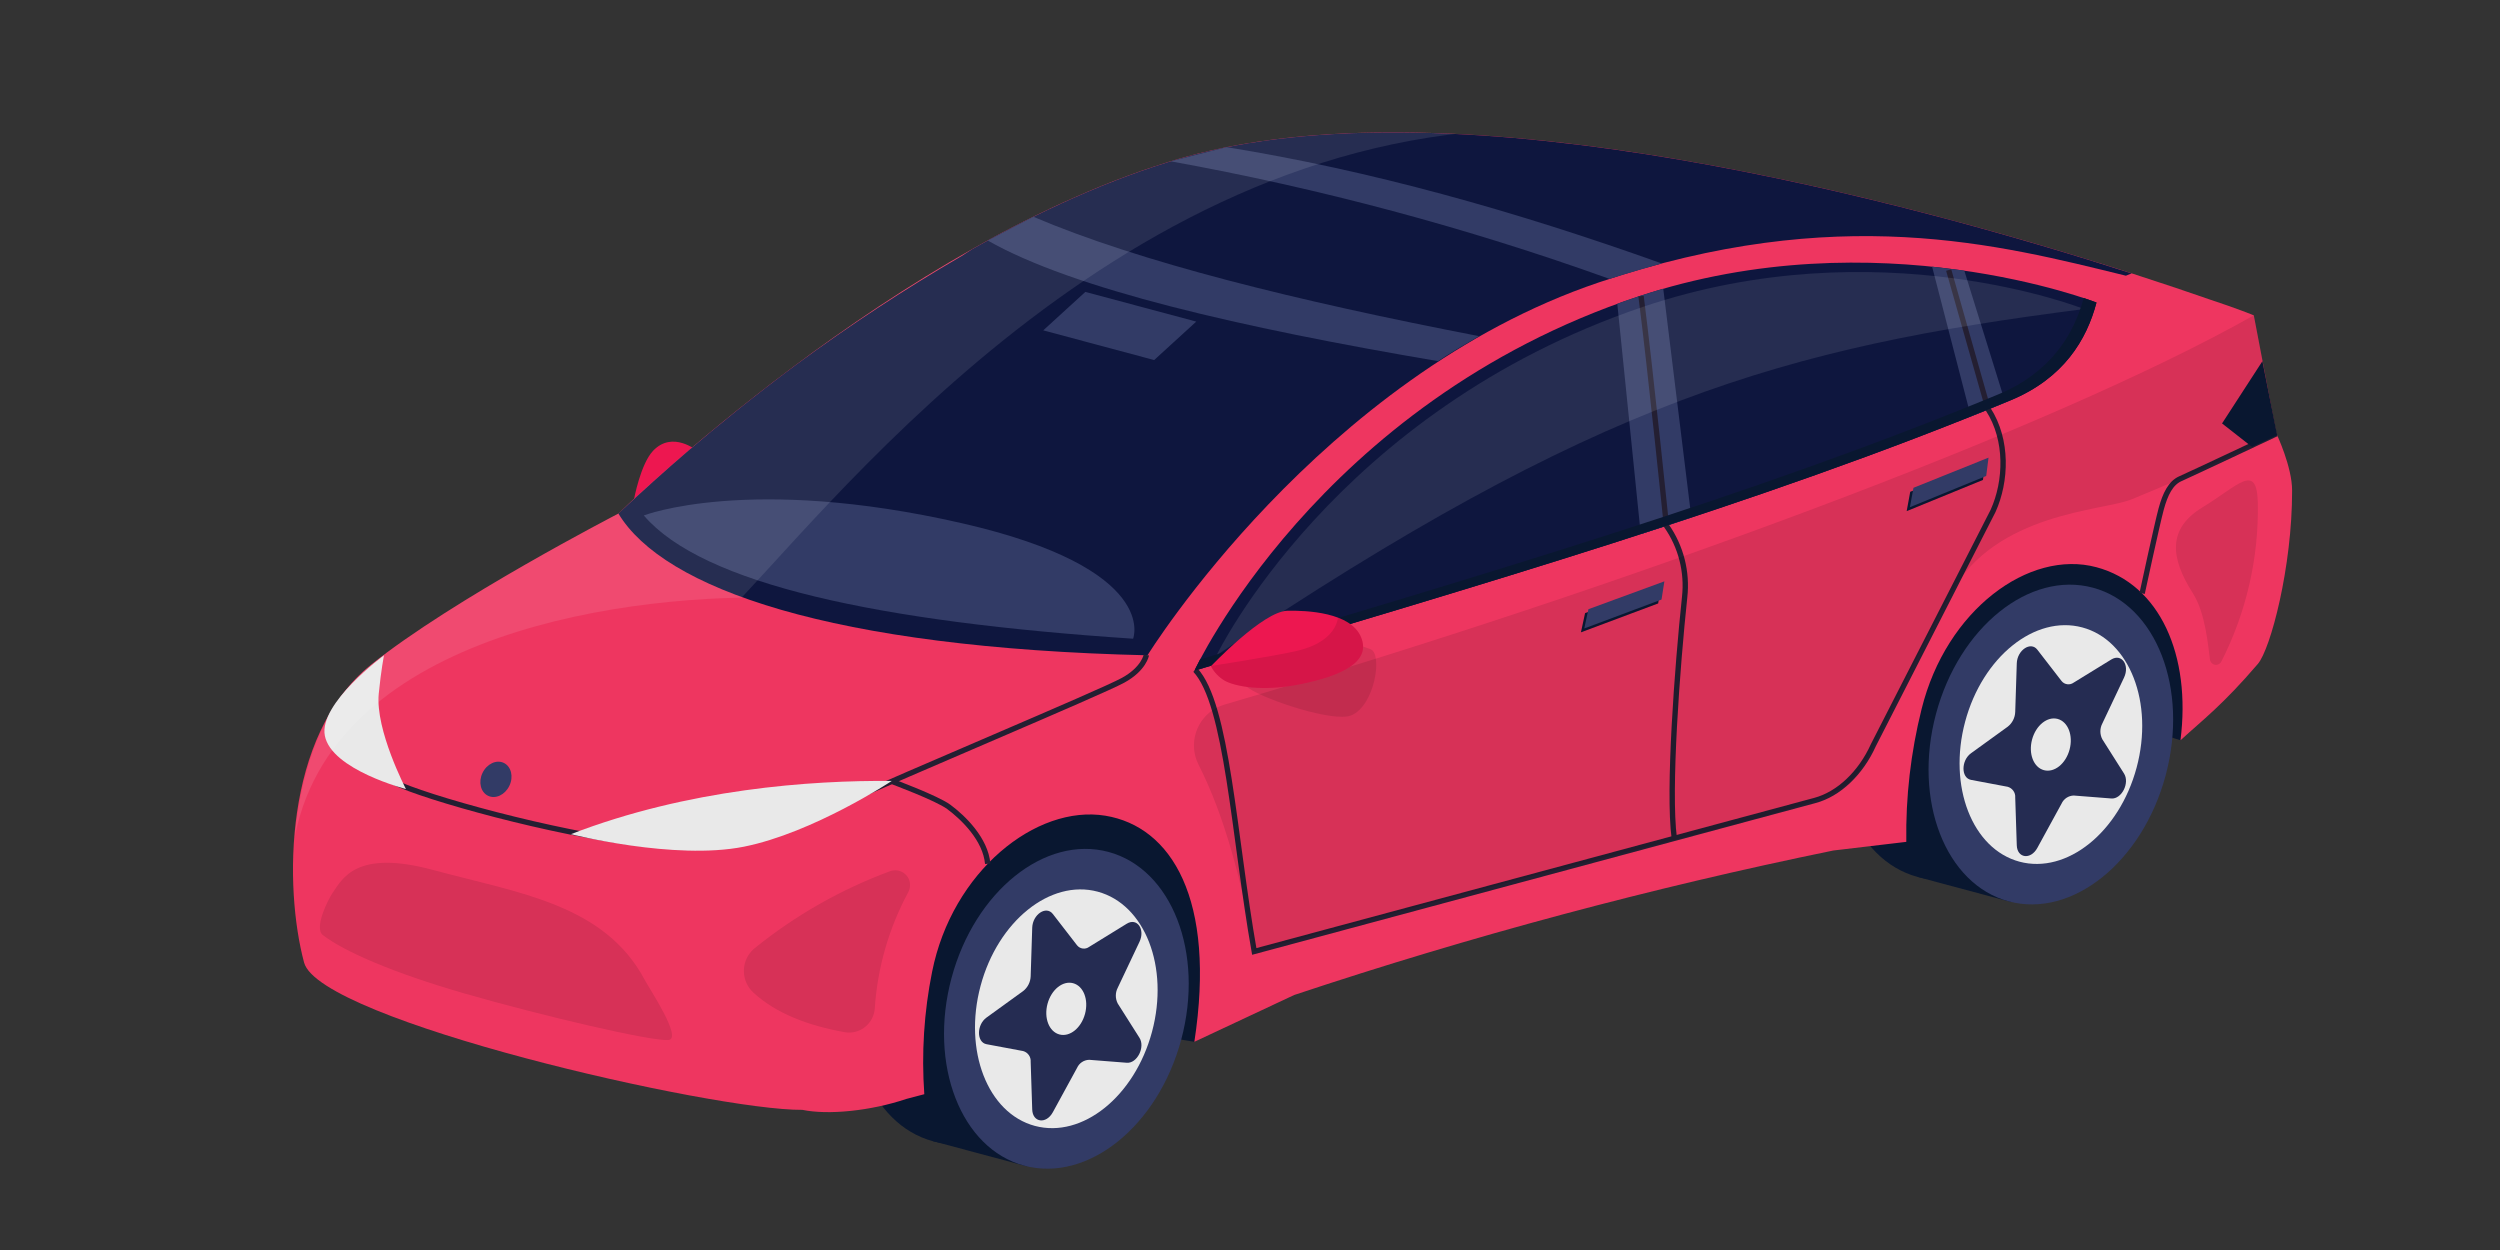 <?xml version="1.0" encoding="utf-8"?>
<!-- Generator: Adobe Illustrator 26.5.0, SVG Export Plug-In . SVG Version: 6.00 Build 0)  -->
<svg version="1.1" id="Layer_1" xmlns="http://www.w3.org/2000/svg" xmlns:xlink="http://www.w3.org/1999/xlink" x="0px" y="0px"
	 viewBox="0 0 500 250" style="enable-background:new 0 0 500 250;" xml:space="preserve">
<rect x="0" y="0" width="500" height="250" fill="#333333" stroke="none"/>
<style type="text/css">
	.st0{fill:#ED1750;}
	.st1{fill:#091730;}
	.st2{fill:#EE3660;}
	.st3{fill:#0E163E;}
	.st4{fill:#323B66;}
	.st5{fill:#E9E9E9;}
	.st6{fill:#252C52;}
	.st7{fill:#6B6875;}
	.st8{fill:none;stroke:#241F32;stroke-width:1.071;}
	.st9{opacity:0.1;fill:#010101;enable-background:new    ;}
	.st10{clip-path:url(#SVGID_00000031176983205882269950000016370371684769849477_);}
	.st11{opacity:0.1;fill:#FFFFFF;enable-background:new    ;}
	.st12{clip-path:url(#SVGID_00000166665280179001585180000012913859520027283116_);}
</style>
<g id="Group_76" transform="translate(0 26.021)">
	<path id="Path_232" class="st0" d="M139.36,64.1l-12.57,9.81c0,0,1.3-7.15,3.86-9.81C134.52,60.07,139.36,64.1,139.36,64.1z"/>
	<g id="Group_64" transform="translate(308.882 85.572)">
		<path id="Path_233" class="st1" d="M60.1,26.28c-4.64,17.33,1.88,34.13,14.56,37.52s26.73-7.89,31.37-25.22
			S104.15,4.46,91.47,1.06S64.74,8.95,60.1,26.28z"/>
		
			<rect id="Rectangle_4" x="59.94" y="25.25" transform="matrix(0.259 -0.966 0.966 0.259 34.746 115.163)" class="st1" width="64.96" height="19.38"/>
	</g>
	<g id="Group_65" transform="translate(111.97 138.427)">
		<path id="Path_234" class="st1" d="M60.1,26.28c-4.64,17.33,1.87,34.13,14.56,37.53c12.68,3.4,26.73-7.89,31.37-25.22
			S104.15,4.46,91.47,1.06S64.74,8.95,60.1,26.28z"/>
		
			<rect id="Rectangle_5" x="59.95" y="25.25" transform="matrix(0.259 -0.966 0.966 0.259 34.746 115.164)" class="st1" width="64.96" height="19.38"/>
	</g>
	<path id="Path_235" class="st1" d="M436.11,122.04l-32.95-10.41l-142.74,43.5l-21.54,27.21l-46.75-7.6l4.61-39.68l217.58-59.98
		l32.91,21.85L436.11,122.04z"/>
	<path id="Path_236" class="st2" d="M455.29,60.72l-4.53-23.67c0,0-3.15-1.31-8.72-3.14C410.32,22.85,299.66-12.74,236.17,5.63
		C179.59,22,123.67,76.7,123.67,76.7s-33.11,17.09-49.5,30.26c-17.55,14.1-17.36,44.62-13.35,59.54
		c3.1,11.54,81.68,29.59,99.66,29.45c5.16,1.07,13.65,0.22,20.81-2.19l3.57-0.94c-0.58-8.19-0.06-16.43,1.56-24.48
		c4-20.05,20.79-33.49,34.65-31.22c13.21,2.17,22.18,16.67,17.8,45.22l19.96-9.36c35.34-11.77,71.35-21.42,107.83-28.9l14.6-1.73
		c-0.14-8.95,0.89-17.88,3.06-26.57c4.91-19.8,21.49-31.97,34.96-28.36c12.71,3.4,18.98,17.63,16.81,34.62
		c4.39-4.03,8.46-7.07,15.48-15.28c2.54-2.97,6.87-19.33,6.85-34.65C458.44,67.33,455.29,60.72,455.29,60.72z"/>
	<path id="Path_237" class="st3" d="M319.77,30.46c47.75-16.14,80.05-7.55,105.41-1.34l1.14-0.46
		c-43.45-14-134.75-39.05-190.15-23.02c-14.23,4.12-28.42,10.67-41.69,18.15c-0.72,0.46-1.44,0.93-2.16,1.4
		c-11.42,6.64-22.46,13.9-33.09,21.73c-8.49,6.32-15.85,12.32-21.63,17.26c-4.68,4.02-9.17,8.07-13.53,12.14
		c-0.25,0.24-0.39,0.37-0.39,0.37c9.05,15,42.43,26.88,105.82,28.35C229.49,105.05,263.97,49.32,319.77,30.46z"/>
	<path id="Path_238" class="st3" d="M238.88,108.13c56.2-16.91,112.58-33.11,163.23-54.08c10.61-4.4,15.22-12.09,17.19-19.56
		c0,0-43.77-17.15-91.71-1.19C263.57,54.61,238.88,108.13,238.88,108.13z"/>
	<g id="Group_66" transform="translate(327.105 90.455)">
		<path id="Path_239" class="st4" d="M60.1,26.28c-4.64,17.33,1.88,34.13,14.56,37.52c12.68,3.4,26.73-7.89,31.37-25.22
			S104.15,4.46,91.47,1.06S64.74,8.95,60.1,26.28z"/>
		
			<ellipse id="Ellipse_7" transform="matrix(0.259 -0.966 0.966 0.259 30.235 104.272)" class="st5" cx="83.06" cy="32.43" rx="24.25" ry="17.75"/>
		<path id="Path_240" class="st6" d="M93.36,31.38l4.34,6.85c1.19,1.88-0.48,5.16-2.54,4.99l-7.52-0.59c-1.06,0.03-2,0.66-2.44,1.63
			l-4.84,8.85c-1.33,2.43-4.03,2.07-4.11-0.54l-0.31-9.54c0.08-0.98-0.56-1.88-1.51-2.15L67.1,39.5c-2.01-0.38-2.01-3.88,0-5.33
			l7.33-5.3c0.92-0.71,1.47-1.8,1.51-2.96l0.31-9.7c0.08-2.66,2.79-4.47,4.11-2.75l4.84,6.26c0.59,0.75,1.67,0.89,2.44,0.32
			l7.52-4.62c2.06-1.27,3.73,1.12,2.54,3.63l-4.34,9.17C92.84,29.21,92.84,30.39,93.36,31.38z"/>
		<path id="Path_241" class="st5" d="M79.31,31.43c-0.76,2.83,0.3,5.58,2.38,6.13s4.36-1.29,5.12-4.12s-0.31-5.57-2.38-6.13
			S80.07,28.6,79.31,31.43z"/>
	</g>
	<g id="Group_67" transform="translate(123.284 137.761)">
		
			<ellipse id="Ellipse_8" transform="matrix(0.259 -0.966 0.966 0.259 29.988 115.058)" class="st4" cx="89.98" cy="37.99" rx="32.48" ry="23.78"/>
		<path id="Path_242" class="st5" d="M72.83,33.39c-3.46,12.93,1.4,25.48,10.87,28.01s19.95-5.89,23.42-18.83
			s-1.4-25.48-10.87-28.02S76.29,20.45,72.83,33.39z"/>
		<path id="Path_243" class="st6" d="M100.27,36.93l4.34,6.85c1.19,1.88-0.48,5.16-2.54,4.99l-7.52-0.59
			c-1.06,0.03-2,0.66-2.43,1.63l-4.84,8.86c-1.33,2.43-4.03,2.07-4.12-0.55l-0.31-9.54c0.08-0.98-0.55-1.88-1.5-2.15l-7.33-1.37
			c-2.01-0.38-2.01-3.88,0-5.33l7.33-5.3c0.91-0.71,1.46-1.8,1.5-2.96l0.31-9.71c0.09-2.66,2.79-4.47,4.12-2.75l4.84,6.26
			c0.59,0.75,1.67,0.89,2.43,0.32l7.52-4.63c2.06-1.27,3.73,1.12,2.54,3.63l-4.34,9.17C99.75,34.76,99.75,35.94,100.27,36.93z"/>
		<path id="Path_244" class="st5" d="M86.22,36.98c-0.76,2.83,0.3,5.57,2.38,6.13s4.36-1.29,5.12-4.12s-0.3-5.57-2.38-6.13
			S86.98,34.15,86.22,36.98z"/>
	</g>
	<path id="Path_245" class="st7" d="M127.41,188.12"/>
	<path id="Path_246" class="st4" d="M332.34,26.67c-3.41,0.98-6.13,1.72-10.43,3.09c-28.56-10.26-57.92-18.12-87.79-23.52
		l11.19-2.83C274.06,8.06,302.91,16.14,332.34,26.67z"/>
	<path id="Path_247" class="st4" d="M206.66,17.33l-9.12,4.75c17.06,9.7,50.49,17.4,90.07,24.13c2.29-1.55,5.03-3.15,8.2-5
		C259.23,34.14,227.89,26.38,206.66,17.33z"/>
	<path id="Path_248" class="st4" d="M128.76,77.07c11.77,13.77,47,21.29,97.86,24.65c0,0,5.55-14-34.3-23.11
		C149.83,68.9,128.76,77.07,128.76,77.07z"/>
	<path id="Path_249" class="st4" d="M323.46,34.73l4.69,46.08l10.12-3.32l-5.62-45.77C329.67,32.6,326.62,33.57,323.46,34.73z"/>
	<path id="Path_250" class="st4" d="M394.17,57.27l6.88-2.8l-8.19-26.36l-6.44-0.8L394.17,57.27z"/>
	<g id="Group_68" transform="translate(8.79 27.53)">
		<path id="Path_251" class="st8" d="M319.42,5.67c1.89,14.74,5.08,45.94,5.08,45.94c2.91,4.15,4.2,9.23,3.64,14.26
			c-1.47,13.88-3.34,38.75-2.07,48.24"/>
		<path id="Path_252" class="st8" d="M230.26,80.44c6.43,6.84,7.66,32.77,11.8,56.3l112.14-30.2c4.74-1.27,9.15-5.44,11.68-11.05
			l23.95-46.87c2.67-5.91,2.98-14.17-0.97-20.29l-7.91-27.87"/>
		<path id="Path_253" class="st8" d="M220.48,77.45c0,0-0.47,2.77-4.66,5.06c-4.65,2.54-45.16,19.49-55.3,24.24
			c-12.74,5.96-29.72,9.73-40.98,8.42c-17.66-2.05-43.44-9.24-49.6-12.32c-6.73-3.36-13.79-11.02-10.51-14.48"/>
		<path id="Path_254" class="st8" d="M446.5,33.2c0,0-17.27,8.14-19.21,8.99s-3.03,3.06-3.85,6.08s-3.8,16.86-3.8,16.86"/>
		<path id="Path_255" class="st8" d="M169.56,102.72c0,0,9.04,3.35,11.41,5.11c2.91,2.16,7.36,6.48,7.78,11.38"/>
	</g>
	<path id="Path_256" class="st9" d="M133.72,181.97c2.8-0.3-3.84-10.23-4.78-12.02c-8.06-15.13-25.15-17.34-42.31-21.97
		c-15.39-4.16-18.14,1.7-20.16,4.66c-0.78,1.14-3.74,6.93-1.9,8.35c4.27,3.3,14.1,7.58,28.32,11.68
		C108.29,177.11,130.48,182.32,133.72,181.97z"/>
	<path id="Path_257" class="st5" d="M81.19,131.79c0,0-6.16-11.81-5.44-19.08c0.45-4.59,1.04-7.66,1.04-7.66
		s-13.09,9.63-11.82,16.08C66.3,127.94,81.19,131.79,81.19,131.79z"/>
	<path id="Path_258" class="st4" d="M101.88,131.13c-0.87,1.82-2.77,2.72-4.26,2.01s-1.99-2.76-1.12-4.57
		c0.87-1.82,2.78-2.72,4.26-2.01S102.75,129.31,101.88,131.13z"/>
	<path id="Path_259" class="st9" d="M244.9,114.9c80.35-23.6,165.27-54.93,205.86-77.85l4.53,23.67c0,0-14.1,7.09-28.98,13.13
		c-5.75,2.34-27.15,2.57-36.11,18.8c-14.46,26.17-15.69,34.76-21.85,38.92c-5.36,3.62-25.86,8.41-57.28,16.42
		c-17.21,4.39-60.21,16.26-60.21,16.26c-2.56-14.25-5.97-27.15-11.12-37.28c-2.16-4.19-0.51-9.33,3.68-11.49
		C243.89,115.25,244.39,115.06,244.9,114.9z"/>
	<path id="Path_260" class="st9" d="M181.67,152.38c-3.89,7.19-6.18,15.14-6.72,23.3c-0.2,2.85-2.66,5-5.51,4.8
		c-0.2-0.01-0.4-0.04-0.59-0.08c-7.34-1.34-13.64-3.74-18.17-7.9c-2.39-2.2-2.55-5.92-0.35-8.31c0.18-0.2,0.37-0.38,0.58-0.55
		c8.13-6.58,17.28-11.78,27.08-15.41c1.53-0.58,3.24,0.18,3.83,1.71C182.11,150.74,182.06,151.63,181.67,152.38z"/>
	<path id="Path_261" class="st9" d="M438.59,92.65c-4.57-7.17-5.1-12.95,1.95-17.23s10.79-9.03,11.02-1
		c0.23,11.07-2.28,22.02-7.3,31.88c-0.31,0.59-1.03,0.82-1.62,0.51c-0.34-0.18-0.58-0.51-0.64-0.89
		C441.6,103.03,441.1,96.6,438.59,92.65z"/>
	<path id="Path_262" class="st1" d="M452.48,46.22l-8.07,12.45l5.99,4.69l5.03-2.35L452.48,46.22z"/>
	<path id="Path_263" class="st5" d="M178.35,130.17c-16.3-0.15-40.8,1.62-64.16,10.64c0,0,20.71,5.28,34.58,2.51
		S178.35,130.17,178.35,130.17z"/>
	<path id="Path_264" class="st4" d="M208.65,40.05l22.18,5.94l8.42-7.69l-22.18-5.94L208.65,40.05z"/>
	<g id="Group_69" transform="translate(257.586 89.786)">
		<path id="Path_265" class="st1" d="M59.43,6.81l15.19-5.57l-0.57,3.64L58.6,10.66L59.43,6.81z"/>
		<path id="Path_266" class="st4" d="M60.1,6.03l15.19-5.57L74.72,4.1L59.27,9.88L60.1,6.03z"/>
	</g>
	<g id="Group_70" transform="translate(322.734 65.047)">
		<path id="Path_267" class="st1" d="M59.31,7.29l15.01-6.03l-0.46,3.66L58.6,11.16L59.31,7.29z"/>
		<path id="Path_268" class="st4" d="M59.96,6.49l15.01-6.03l-0.46,3.66l-15.26,6.25L59.96,6.49z"/>
	</g>
	<g id="Group_72">
		<g>
			<defs>
				<path id="SVGID_1_" d="M455.29,60.72l-4.53-23.67c0,0-3.15-1.31-8.72-3.14C410.32,22.85,299.66-12.74,236.17,5.63
					C179.59,22,123.67,76.7,123.67,76.7s-33.11,17.09-49.5,30.26c-17.55,14.1-17.36,46.5-13.35,61.42
					c3.1,11.54,81.68,29.59,99.66,29.45c7.1,1.29,14.32,1.89,21.53,1.79l2.84-6.8c-0.58-8.19-0.06-16.43,1.56-24.48
					c4-20.05,20.79-33.49,34.65-31.22c13.21,2.17,22.18,16.67,17.8,45.22l19.96-9.36c35.34-11.77,71.35-21.42,107.83-28.9l14.6-1.73
					c-0.14-8.95,0.89-17.88,3.06-26.57c4.91-19.8,21.49-31.97,34.96-28.36c12.71,3.4,18.98,17.63,16.81,34.62
					c4.39-4.03,8.46-7.07,15.48-15.28c2.54-2.97,6.87-19.33,6.85-34.65C458.44,67.33,455.29,60.72,455.29,60.72z"/>
			</defs>
			<clipPath id="SVGID_00000090272647290263101970000010731644189289407113_">
				<use xlink:href="#SVGID_1_"  style="overflow:visible;"/>
			</clipPath>
			<g id="Group_71" style="clip-path:url(#SVGID_00000090272647290263101970000010731644189289407113_);">
				<path id="Path_269" class="st11" d="M58.09,152.86c-1.54-46.52,53.98-58.64,90.24-59.36C172.87,67.31,234.12-8.12,321.2,0.46
					l44.68-5.96l-49.85-5.59L213.26,3.41L40.84,124.82L58.09,152.86z"/>
			</g>
		</g>
	</g>
	<path id="Path_271" class="st11" d="M243.3,105.05c75.98-51.07,113.32-61.57,173.51-69.26c0,0-41.11-16.38-88.24-0.43
		C266.82,56.27,243.3,105.05,243.3,105.05z"/>
	<path id="Path_272" class="st1" d="M416.74,33.58c-2.01,7.38-6.63,14.94-17.12,19.29c-49.56,20.52-104.61,36.48-159.6,52.99
		c-0.77,1.45-1.14,2.26-1.14,2.26c56.2-16.91,112.58-33.11,163.23-54.08c10.61-4.4,15.22-12.09,17.19-19.56
		C419.3,34.49,418.41,34.14,416.74,33.58z"/>
	<g id="Group_75" transform="translate(183.589 95.667)">
		<path id="Path_273" class="st9" d="M64.04,13.24c0,0-1.36,0.36,2.06,2.68c3.74,2.54,17.08,6.86,20.51,5.49
			c4.81-1.92,6.36-12.42,3.9-13.25C84.34,6.09,82.17,4.1,80.1,4.22S64.04,13.24,64.04,13.24z"/>
		<g id="Group_74">
			<path id="Path_274" class="st0" d="M58.6,11.56c0,0,10.42-11,15.3-11.1c3.8-0.07,12.67,0.28,14.73,5.31s-4.15,7.74-12.03,9.36
				s-13.27,0.39-15.18-0.64C60.22,13.8,59.24,12.79,58.6,11.56z"/>
			<g>
				<defs>
					<path id="SVGID_00000154419006141554195410000016437852066086958229_" d="M58.6,11.56c0,0,10.42-11,15.3-11.1
						c3.8-0.07,12.67,0.28,14.73,5.31s-4.15,7.74-12.03,9.36s-13.27,0.39-15.18-0.64C60.22,13.8,59.24,12.79,58.6,11.56z"/>
				</defs>
				<clipPath id="SVGID_00000155120129450879841670000005034018346579239084_">
					<use xlink:href="#SVGID_00000154419006141554195410000016437852066086958229_"  style="overflow:visible;"/>
				</clipPath>
				<g id="Group_73" style="clip-path:url(#SVGID_00000155120129450879841670000005034018346579239084_);">
					<path id="Path_275" class="st9" d="M84.06,0.88c0,0,0.68,5.46-8.14,7.58c-4.58,1.1-19.11,3.33-19.11,3.33l3.53,6.41l29.2,0.55
						l3.78-12.57l-5.34-7.21L84.06,0.88z"/>
				</g>
			</g>
		</g>
	</g>
</g>
</svg>
